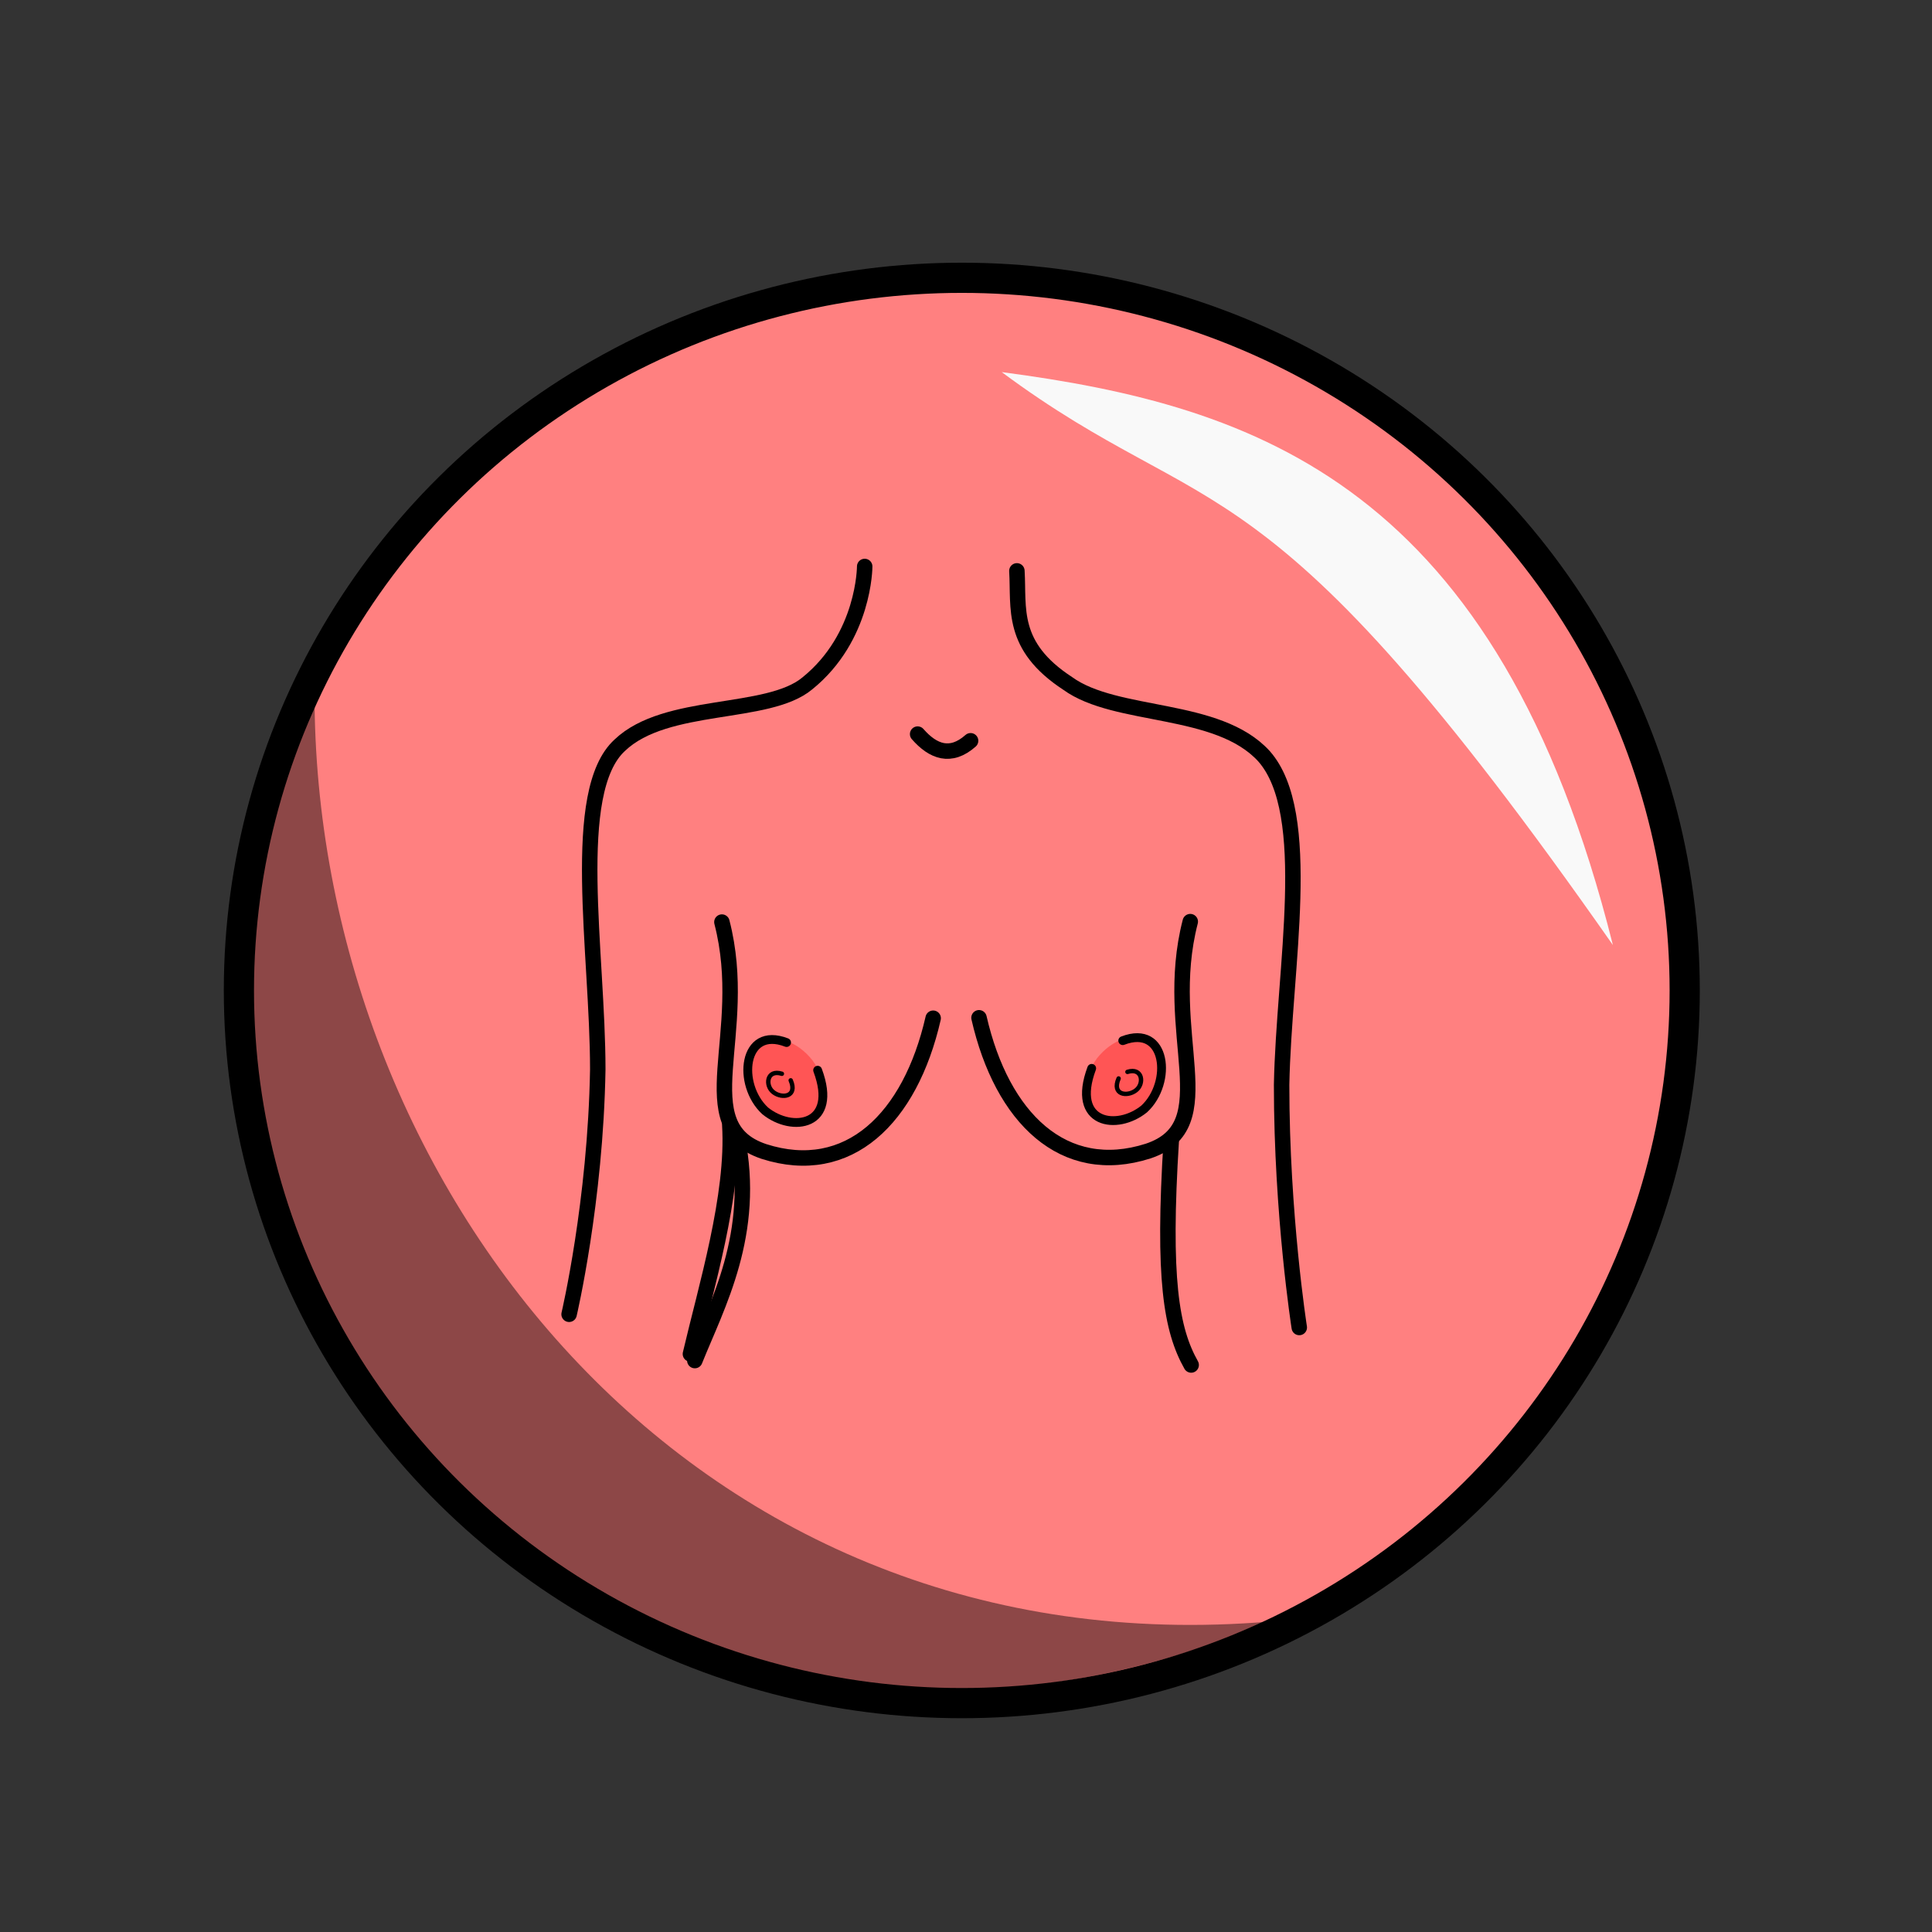 <svg xmlns="http://www.w3.org/2000/svg" xmlns:svg="http://www.w3.org/2000/svg" id="svg4311" width="100%" height="100%" version="1.1" viewBox="0 0 64 64"><rect x="0" y="0" width="64" height="64" fill="#333333" stroke="none"/><g id="layer1" transform="translate(0,-988.362)" style="display:inline"><ellipse style="fill:#ff8080;fill-opacity:1;stroke:#000;stroke-width:1;stroke-linecap:round;stroke-linejoin:round;stroke-miterlimit:4;stroke-dasharray:none;stroke-dashoffset:0;stroke-opacity:1" id="path4279" cx="31.861" cy="1021.172" rx="23.947" ry="23.608"/><path style="fill:#f9f9f9;fill-opacity:1;fill-rule:evenodd;stroke:none;stroke-width:1px;stroke-linecap:butt;stroke-linejoin:miter;stroke-opacity:1" id="path4281" d="m 33.183,1000.688 c 8.462,1.117 16.428,3.743 20.246,18.98 -11.69,-16.704 -13.196,-13.754 -20.246,-18.98 z"/><path style="fill:#000;fill-opacity:.449;fill-rule:evenodd;stroke:none;stroke-width:1px;stroke-linecap:butt;stroke-linejoin:miter;stroke-opacity:1" id="path4283" d="m 42.087,1042.076 c -21.988,9.274 -40.585,-11.534 -31.666,-30.378 0.168,16.137 12.616,31.992 31.666,30.378 z"/><g id="g4308" transform="matrix(0.96,-0.28,0.28,0.96,-283.324,48.286)"><path style="fill:#f55;fill-opacity:1;fill-rule:nonzero;stroke:none" id="path4231" d="m 24.771,1023.057 c 0.292,0.804 0.073,1.681 -0.585,1.9 -0.585,0.217 -1.315,-0.217 -1.535,-1.023 -0.292,-0.804 -0.073,-1.608 0.585,-1.827 0.585,-0.293 1.242,0.221 1.535,0.95 z"/><path style="fill:none;stroke:#000;stroke-width:.292px;stroke-linecap:round;stroke-linejoin:miter;stroke-miterlimit:4;stroke-dasharray:none;stroke-opacity:1" id="path4233" d="m 24.114,1022.253 c -1.242,-0.95 -1.973,0.877 -1.315,1.973 0.658,0.95 2.192,1.169 2.046,-0.804"/><path style="fill:none;stroke:#000;stroke-width:.146px;stroke-linecap:round;stroke-linejoin:miter;stroke-miterlimit:4;stroke-dasharray:none;stroke-opacity:1" id="path4235" d="m 23.675,1023.203 c -0.438,-0.293 -0.658,0.221 -0.438,0.512 0.219,0.293 0.731,0.365 0.658,-0.221"/></g><path id="path4237" d="m 28.644,1007.127 c 0,0 0,2.338 -1.9,3.873 -1.315,1.096 -4.677,0.584 -6.211,2.046 -1.681,1.535 -0.731,6.869 -0.731,10.742 -0.073,4.384 -0.95,8.111 -0.95,8.111" style="fill:none;stroke:#000;stroke-width:.512px;stroke-linecap:round;stroke-linejoin:miter;stroke-miterlimit:4;stroke-dasharray:none;stroke-opacity:1"/><path id="path4239" d="m 33.686,1007.273 c 0.073,1.242 -0.219,2.485 1.681,3.727 1.608,1.169 4.969,0.731 6.503,2.411 1.681,1.9 0.658,7.015 0.585,10.888 0,4.311 0.585,8.038 0.585,8.038" style="fill:none;stroke:#000;stroke-width:.512px;stroke-linecap:round;stroke-linejoin:miter;stroke-miterlimit:4;stroke-dasharray:none;stroke-opacity:1"/><path id="path4241" d="m 30.398,1012.68 c 0.512,0.585 1.096,0.804 1.754,0.221" style="fill:none;stroke:#000;stroke-width:.512px;stroke-linecap:round;stroke-linejoin:miter;stroke-miterlimit:4;stroke-dasharray:none;stroke-opacity:1"/><path id="path4245" d="m 24.414,1026.014 c 0.658,3.215 -0.666,5.593 -1.397,7.419" style="fill:none;stroke:#000;stroke-width:.512px;stroke-linecap:round;stroke-linejoin:miter;stroke-miterlimit:4;stroke-dasharray:none;stroke-opacity:1"/><path id="path4247" d="m 23.914,1018.907 c 0.963,3.72 -1.144,6.752 1.394,7.6 2.797,0.895 4.844,-1.089 5.604,-4.415" style="fill:none;stroke:#000;stroke-width:.512px;stroke-linecap:round;stroke-linejoin:miter;stroke-miterlimit:4;stroke-dasharray:none;stroke-opacity:1"/><g style="display:inline" id="g4308-5" transform="matrix(-0.96,-0.28,-0.28,0.96,346.573,48.224)"><path style="fill:#f55;fill-opacity:1;fill-rule:nonzero;stroke:none" id="path4231-8" d="m 24.771,1023.057 c 0.292,0.804 0.073,1.681 -0.585,1.9 -0.585,0.217 -1.315,-0.217 -1.535,-1.023 -0.292,-0.804 -0.073,-1.608 0.585,-1.827 0.585,-0.293 1.242,0.221 1.535,0.95 z"/><path style="fill:none;stroke:#000;stroke-width:.292px;stroke-linecap:round;stroke-linejoin:miter;stroke-miterlimit:4;stroke-dasharray:none;stroke-opacity:1" id="path4233-2" d="m 24.114,1022.253 c -1.242,-0.95 -1.973,0.877 -1.315,1.973 0.658,0.95 2.192,1.169 2.046,-0.804"/><path style="fill:none;stroke:#000;stroke-width:.146px;stroke-linecap:round;stroke-linejoin:miter;stroke-miterlimit:4;stroke-dasharray:none;stroke-opacity:1" id="path4235-8" d="m 23.675,1023.203 c -0.438,-0.293 -0.658,0.221 -0.438,0.512 0.219,0.293 0.731,0.365 0.658,-0.221"/></g><path id="path4247-1" d="m 39.429,1018.892 c -0.963,3.72 1.144,6.752 -1.394,7.6 -2.797,0.895 -4.844,-1.089 -5.604,-4.415" style="display:inline;fill:none;stroke:#000;stroke-width:.512px;stroke-linecap:round;stroke-linejoin:miter;stroke-miterlimit:4;stroke-dasharray:none;stroke-opacity:1"/><path id="path4243" d="m 22.871,1033.214 c 0.512,-2.192 1.45,-5.251 1.304,-7.589" style="fill:none;stroke:#000;stroke-width:.512px;stroke-linecap:round;stroke-linejoin:miter;stroke-miterlimit:4;stroke-dasharray:none;stroke-opacity:1"/><path id="path4257" d="m 39.459,1033.579 c -0.658,-1.169 -0.95,-2.85 -0.658,-7.453" style="fill:none;stroke:#000;stroke-width:.512px;stroke-linecap:round;stroke-linejoin:miter;stroke-miterlimit:4;stroke-dasharray:none;stroke-opacity:1"/></g></svg>
